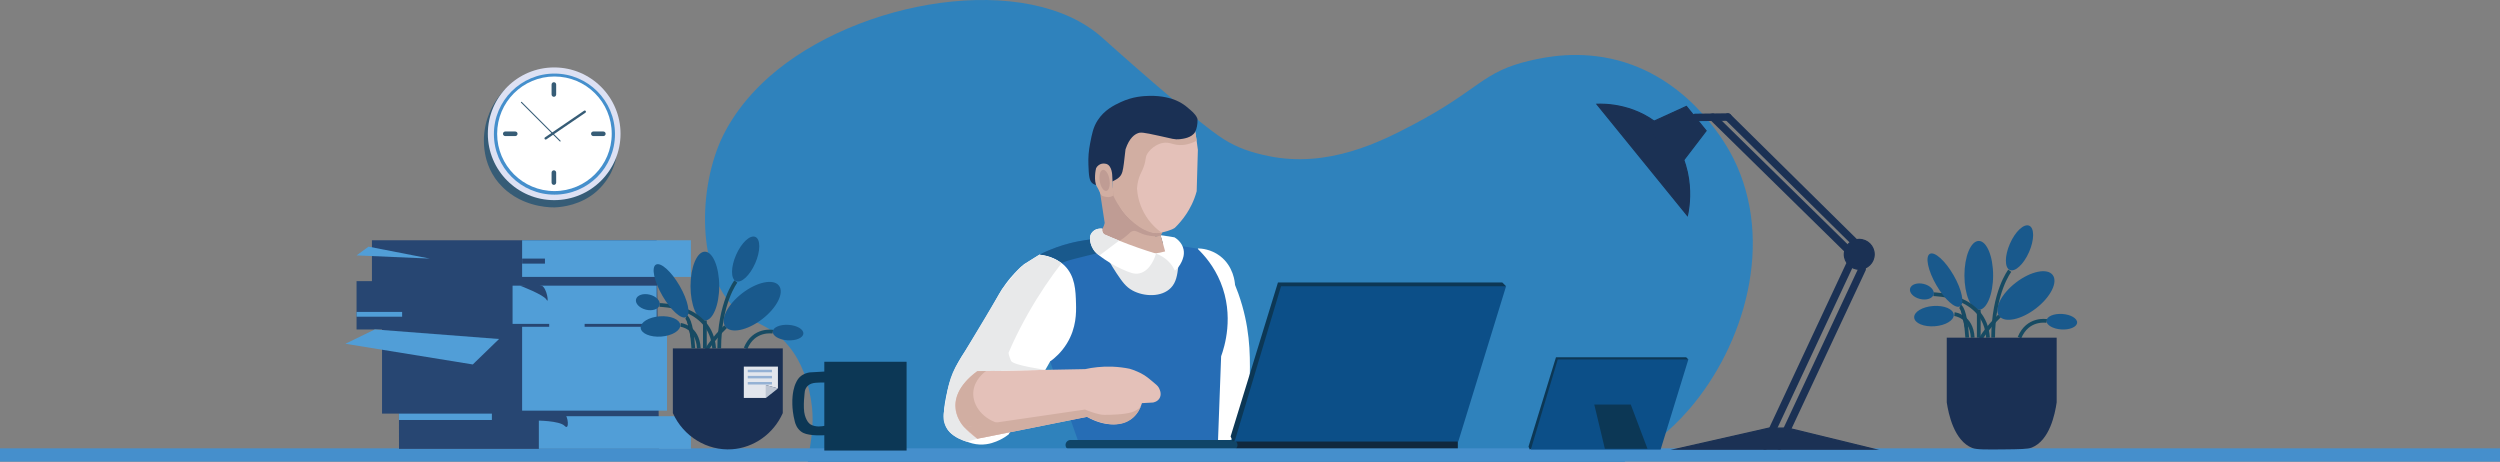 <?xml version="1.0" encoding="utf-8"?>
<!-- Generator: Adobe Illustrator 24.0.3, SVG Export Plug-In . SVG Version: 6.00 Build 0)  -->
<svg version="1.1" id="Layer_1" xmlns="http://www.w3.org/2000/svg" xmlns:xlink="http://www.w3.org/1999/xlink" x="0px" y="0px"
	 viewBox="0 0 2000 369.41" style="enable-background:new 0 0 2000 369.41;" xml:space="preserve">
<rect x="0" y="0" width="2000" height="369.41" fill="#808080" stroke="none"/>
<style type="text/css">
	.st0{fill:#2F82BC;}
	.st1{fill:#E8E9EA;}
	.st2{fill:#FFFFFF;}
	.st3{fill:#266DB5;}
	.st4{fill:#E0E0E0;}
	.st5{fill:#F7F3F2;}
	.st6{fill:#0B344C;}
	.st7{fill:#BF9C94;}
	.st8{fill:#E4C1B9;}
	.st9{fill:#D1AEA2;}
	.st10{fill:#1A3054;}
	.st11{fill:#19598C;}
	.st12{fill:#458FCC;stroke:#10283E;stroke-width:8;stroke-miterlimit:10;}
	.st13{fill:#458FCC;stroke:#104568;stroke-width:8;stroke-linecap:round;stroke-miterlimit:10;}
	.st14{fill:#0C3755;}
	.st15{fill:#0C4F88;}
	.st16{fill:#458FCC;}
	.st17{fill:#274672;}
	.st18{fill:#519ED7;}
	.st19{fill:none;stroke:#174B63;stroke-width:3;stroke-miterlimit:10;}
	.st20{fill:#1A3054;stroke:#174B63;stroke-width:3;stroke-miterlimit:10;}
	.st21{fill:#E2E6ED;}
	.st22{fill:#BCC5D3;}
	.st23{fill:none;stroke:#94B1D4;stroke-width:2;stroke-miterlimit:10;}
	.st24{fill:url(#SVGID_1_);}
	.st25{fill:url(#SVGID_2_);}
	.st26{fill:#365C76;}
	.st27{fill:#DDE1F3;}
	.st28{fill:#1B3154;stroke:#1B3154;stroke-miterlimit:10;}
	.st29{fill:#1B3154;stroke:#1B3154;stroke-width:6;stroke-linecap:round;stroke-miterlimit:10;}
</style>
<path class="st0" d="M575,116.18c-18.26,45.5-14.94,111.37,18.88,135.2c11.44,8.06,23.95,9.54,36.99,25.4
	c11.55,14.04,14.96,28.96,16.92,37.95c6.83,31.42-3.45,45.88-5.7,93.9c-1,21.33-2.08,32.12,0.49,41.96
	c12.62,48.34,84.18,93.11,156.71,99.31c90.32,7.73,178.86-44.61,220.34-94.05c11.78-14.04,18.2-52.4,47.18-61.65
	c8.08-2.58,13.9-1.91,31.26-0.82c17.82,1.12,43.82,2.44,76.33,2.94c11.24,0.94,111.06,7.62,177.17-69.18
	c43.64-50.69,68.72-133.27,35.15-200.43c-3.79-7.58-32.16-62.22-91.95-78.29c-31.88-8.57-59.32-2.57-70.46,0
	c-38.87,8.96-39.96,22.96-93.95,51.38c-25.49,13.41-67.77,34.95-115.64,25.03c-14.3-2.96-24.72-6.63-35.4-13.24
	c-22.29-13.79-97.3-81.27-97.3-81.27c-59.86-53.91-196.2-31.31-266.91,31.31C587.96,85.69,577.83,109.13,575,116.18z"/>
<polygon class="st1" points="870.67,200.93 953.46,200.93 953.46,252.77 879.5,246.4 "/>
<path class="st2" d="M831.6,203.69c-4.12,2.55-8.24,5.1-12.36,7.65c-2.61,2.21-6.49,5.75-10.62,10.62
	c-6.09,7.18-9.49,13.45-11.15,16.46c-5.41,9.82-13.39,23.22-24.96,41.95c-9.48,13.44-13.22,25.78-14.87,33.45
	c-2.28,10.64-5.19,24.19,2.12,31.86c4.02,4.22,11.26,6.8,13.69,7.66c2.85,1.02,5.97,2.1,10.26,2.29c7.41,0.33,13.07-2.26,15.88-3.58
	c3.25-1.53,5.7-3.23,7.29-4.47c11.07-19.47,22.15-38.94,33.22-58.41l43.55-15.93l-23.52-69.56H831.6z"/>
<path class="st2" d="M958.3,198.72c3,0.07,10.43,0.67,17.46,5.9c11.12,8.26,12.15,21.3,12.27,23.31c1.49,3.64,3.71,9.42,5.78,16.7
	c6.85,24.05,6.41,44.21,5.82,63.74c-0.26,8.77-0.97,21.04-2.99,35.74c-7.55,4.85-15.1,9.7-22.66,14.55
	c-0.81-26.76-1.61-53.52-2.42-80.28L958.3,198.72z"/>
<path class="st3" d="M831.6,203.69c5.52-2.77,12.27-5.64,20.18-7.97c10.79-3.18,20.47-4.39,28.14-4.78
	c3.85,12.18,9.02,21.32,13.28,27.61c4.74,7.01,7.44,10.9,12.74,13.81c9.21,5.05,23.39,5.58,30.8-2.12
	c4.28-4.45,5.04-10.32,5.84-16.46c0.97-7.44-0.08-13.63-1.06-17.52c5.49,0.89,10.97,1.77,16.46,2.66
	c5.54,5.29,13.22,14.1,18.46,26.88c11.1,27.07,3.07,52.02,0.46,59.2c-0.87,23.52-1.74,47.04-2.61,70.56c-36.94,0-73.89,0-110.83,0
	c-7.79-22.13-15.58-44.25-23.36-66.38c3.67-2.66,9.08-7.3,13.49-14.54c7.58-12.42,7.41-24.6,7.22-31.66
	c-0.29-10.56-0.61-22.11-9.32-30.64C844.57,205.58,835.81,204.09,831.6,203.69z"/>
<path class="st6" d="M929.95,198.69c0.21-0.08,3.71-1.47,4.32-4.96c0.34-1.95-0.41-3.52-0.71-4.09c-4.95-1.38-9.9-2.75-14.85-4.13
	c-2.54-0.47-5.07-0.93-7.61-1.4C917.38,188.98,923.66,193.83,929.95,198.69z"/>
<path class="st7" d="M923.93,186.93l1.8,11.01c-5.16-0.01-10.91-0.31-17.13-1.11c-9.21-1.17-17.26-3.14-23.97-5.25
	c-0.73-0.18-1.76-0.48-2.92-1c-1.81-0.81-3.53-1.59-3.68-2.73c-0.13-1.08,1.23-1.68,2.68-3.29c1.04-1.15,2.33-3.05,3.05-6.17
	c-0.82-5.38-1.64-10.76-2.46-16.15c-0.82-5.38-1.64-10.76-2.46-16.15c7.92,3.03,15.84,6.05,23.76,9.08L923.93,186.93z"/>
<path class="st2" d="M924.83,202.9c1.19-1.06,5.83-5.33,5.24-8.64c-0.09-0.52-0.54-2.28-1.15-4.15c-0.29-0.87-0.55-1.59-0.73-2.06
	c3.8,0.61,7.6,1.22,11.4,1.82c1.04,0.62,6.05,3.73,7.26,9.72c0.86,4.26-0.64,7.75-1.42,9.56c-1.63,3.79-4.09,6.16-5.51,7.35
	c-0.82-1.77-2.07-3.94-3.98-6.12C932,205.88,927.4,203.82,924.83,202.9z"/>
<path class="st7" d="M929.83,186.23l-0.35-4.66c-4.64-1.44-9.29-2.88-13.93-4.32c-0.42,0.76-1.05,1.64-1.96,2.45
	c-3.13,2.75-7.17,2.42-8.16,2.31c4.55,2.94,10.91,6.04,18.85,7.04c1.34,0.17,2.64,0.26,3.88,0.3
	C928.72,188.31,929.28,187.27,929.83,186.23z"/>
<path class="st8" d="M891.38,140.61c0,0-0.24,15.2,1.36,18.08c1.61,2.88,3.49,8.86,9.41,14.6c5.92,5.74,17.6,14.73,26.6,12.84
	c8.99-1.89,11.16-3.92,11.16-3.92c2.69-2.61,6.08-6.33,9.29-11.21c2.62-3.99,6.07-10.2,8.15-18.04l0.95-33.06l0,0
	c0,0-2.17-17.46-3.1-18.99c-0.93-1.52-18.92-6.13-18.92-6.13l-33.36,5.45L891.38,140.61z"/>
<path class="st9" d="M929.17,186.04c-3.39-2.43-9.44-7.44-14-15.88c-4.31-7.97-5.31-15.33-5.57-19.44c0.36-4.98,1.55-8.63,2.6-11.07
	c1.08-2.51,2.22-4.22,3.29-7.79c0.31-1.03,0.51-1.86,0.65-2.57c0.4-2.02,0.61-3.47,0.65-3.74c0.39-2.72,5.41-9.43,12.99-11.1
	c6.45-1.41,8.51,2.19,16.48,1.53c4.9-0.41,8.74-2.16,11.05-3.44c-0.66-4.29-1.29-7.57-1.75-9.78c-0.21-0.98-0.44-2.03-0.92-3.37
	c-0.87-2.39-2-4.18-2.84-5.33c-21.85,4.46-43.71,8.93-65.56,13.39l3.56,33.42l0.83,15.65c3.66,7.79,8.01,13.26,11.17,16.69
	c3.2,3.47,7.79,7.66,13.62,10.6c3.97,2,7.04,2.67,9.96,2.65C926.97,186.44,928.28,186.23,929.17,186.04z"/>
<path class="st10" d="M891.95,144.12c2.34-1.23,3.34-2.18,3.96-2.9c1.96-2.25,2.42-4.69,3.22-10.73c0.56-4.28,0.98-8.02,1.29-11.05
	c3.14-9.41,7.56-12.04,10.09-12.94c1.99-0.71,3.84-0.72,16.39,2.08c11.21,2.5,12.91,3.21,16.81,2.79c2.55-0.28,9.78-1.07,12.41-5.86
	c1.19-2.16,2.03-6.2,1.9-9.68c0-0.11-0.01-0.17-0.01-0.25c-0.08-0.93-0.7-3.29-5.83-7.75c-2.17-1.89-4.54-3.94-7.79-5.78
	c0,0-1.74-0.97-3.64-1.78c-3.47-1.48-11.17-3.86-21.42-3.57c-4.49,0.12-13.07,0.45-22.86,5.05c-4.98,2.34-12.98,6.1-18.44,14.67
	c-3.45,5.41-4.42,10.43-5.98,18.53c-1.06,5.49-1.55,10.98-1.32,16.7c0.34,8.7,0.51,13.06,3.54,15.24
	C880.01,151.01,891.09,144.57,891.95,144.12z"/>
<path class="st9" d="M889.8,140.87c0,0,0.07-8.54-4.96-9.81c-5.03-1.28-7.73,2.73-8,3.62c-0.28,0.88-2.11,10.21,0.74,14.76
	c2.84,4.56,2.39,6.94,5.45,7.69c3.06,0.76,4.56,0.73,6.09,0.05s1.53-0.67,1.53-0.67L889.8,140.87z"/>
<ellipse transform="matrix(0.987 -0.161 0.161 0.987 -11.683 144.286)" class="st7" cx="883.64" cy="144.16" rx="3.95" ry="8.55"/>
<path class="st11" d="M831.6,203.69c4.96-2.49,9.48-4.34,13.28-5.71c2.97-1.07,6.68-2.28,10.98-3.38c1.79-0.46,4.23-1.04,7.12-1.6
	c3.69-0.71,6.63-1.1,8.16-1.29c0.5-0.06,0.74-0.09,0.83-0.1c3.57-0.31,8.25,1.02,10.72,4.13c1.98,2.49,2,5.19,2,5.19
	s-27.81,6.55-31.6,8.02c-3.78,1.48-3.78,1.48-3.78,1.48c-1.03-0.8-2.18-1.61-3.48-2.36C840.55,204.97,835.32,203.98,831.6,203.69z"
	/>
<path class="st9" d="M893.23,193.99c3,2.3,7.66,5.26,13.92,7.14c11.14,3.34,20.7,1.23,24.96,0c-0.74-2.93-1.55-5.92-2.43-8.96
	c-0.35-1.22-0.71-2.44-1.08-3.63c-0.95,0.19-2.4,0.42-4.17,0.46c-1.27,0.03-5.32,0.01-10.56-1.92c-4.06-1.5-5.15-2.79-7.42-2.28
	c-1.63,0.37-2.58,1.39-3.65,2.41C900.86,189.05,897.83,191.53,893.23,193.99z"/>
<path class="st2" d="M883.41,187.5c3.84,1.7,7.8,3.38,11.89,5.02c10.22,4.1,20.11,7.52,29.53,10.38
	c-0.52,1.78-4.14,13.63-13.16,15.76c-4.23,0.99-7.87-0.57-14.34-3.45c-4.94-2.2-11.99-5.92-19.65-12.21c-2.29-1.88-4.41-5-5.31-9.03
	c-0.34-1.53-0.85-3.97,0.36-6.49c1.01-2.1,2.68-3.16,3.19-3.45c2.63-1.54,5.26-1.06,5.92-0.92c-0.08,0.39-0.24,1.38,0.19,2.52
	C882.42,186.64,883.1,187.25,883.41,187.5z"/>
<path class="st1" d="M849.31,210.43c-8.65,11.2-17.92,24.64-26.84,40.39c-9.35,16.5-16.33,32.06-21.59,45.76
	c-6.34,18.14-12.68,36.28-19.02,54.42l-8.41,2.34c0,0-21.6-4.98-18.35-23.76c3.25-18.78,3.62-27.32,12.3-41.16
	c8.68-13.84,34.42-57.35,34.42-57.35s11.98-14.94,14.7-17.34c2.72-2.4,15.09-10.05,15.09-10.05c2.27,0.27,5.04,0.8,8.09,1.85
	C843.82,206.96,847.04,208.85,849.31,210.43z"/>
<path class="st8" d="M868.16,295.29c-28.77,0.55-57.54,1.1-86.3,1.65c0,0-39.65,26.3,0,54.06c29.24-5.84,58.48-11.69,87.72-17.53
	c14.19,8.19,29.21,8.07,37.82-0.44c1.88-1.86,4.45-5.09,6.16-10.52c2.93-0.16,5.86-0.32,8.79-0.48c0.34-0.05,4.18-0.66,5.65-4.15
	c1.41-3.33-0.41-6.72-0.99-7.79c-0.75-1.4-2.48-2.83-5.92-5.65c-2.56-2.1-3.88-3.17-5.66-4.29c-2.3-1.44-4.19-2.27-5.66-2.92
	c-2.35-1.03-4.42-1.74-6.05-2.22c-4.07-0.83-8.76-1.48-13.95-1.68C881.31,293.03,873.98,294.01,868.16,295.29z"/>
<path class="st9" d="M771.36,341.77l96.6-14.13c0,0,10,4.25,15.35,4.25c5.36,0,16.27-0.24,22.11-2.12c5.84-1.89,7.24-4.83,7.24-4.83
	s-7.5,26.05-43.1,8.54L781.86,351L771.36,341.77z"/>
<path class="st1" d="M879.5,204.44l15.8-11.93l-11.89-5.02c-0.32-0.25-1.07-0.93-1.45-2.09c-0.18-0.55-0.51-1.57-0.12-2.32
	c0.01-0.02,0.04-0.07,0.03-0.13c-0.1-0.36-1.95-0.22-3.31,0.08c-0.58,0.13-1.43,0.32-2.41,0.85c-0.51,0.27-3.14,1.73-3.93,4.66
	c-0.28,1.05-0.25,2.06-0.23,2.79c0.01,0.38,0.06,1.58,0.51,3.24c0.94,3.5,2.8,5.87,3.17,6.33
	C876.94,202.52,878.32,203.66,879.5,204.44z"/>
<path class="st9" d="M788.83,296.81c-1.4,1.02-9.66,7.22-10.21,17.15c-0.61,10.97,8.42,22.18,22.25,25.19
	c-9.84,0.87-19.68,1.75-29.52,2.62c0,0-21.27-21.54,10.49-44.83L788.83,296.81z"/>
<path class="st1" d="M836.27,295.9c0,0-25.84-3.66-27.43-7.2s-2.08-6.45-2.08-6.45l-8.89,6.83l-2.29,7.61L836.27,295.9z"/>
<line class="st12" x1="987.67" y1="355.98" x2="1166.26" y2="355.98"/>
<line class="st13" x1="856.43" y1="355.98" x2="986" y2="355.98"/>
<polygon class="st14" points="1022.36,225.98 984.48,349.18 986.25,353.25 1204.86,228.99 1201.85,225.98 "/>
<polygon class="st15" points="1024.84,228.99 987.67,353.25 1166.62,353.25 1204.86,228.99 "/>
<rect y="358.66" class="st16" width="2000" height="10.61"/>
<rect x="659.45" y="289.41" class="st14" width="65.82" height="71.03"/>
<path class="st14" d="M659.45,340.69c-1.44,0.31-6.89,1.36-11.04-1.18c-0.65-0.4-2.9-1.88-4.5-7.24c-1.88-6.32,0-19.53,0-19.53
	c0.3-1.25,0.97-2.98,2.66-4.38c3.17-2.63,7.65-2.21,12.88-2.36c14.77-0.41,27.8-5.05,27.8-5.05l-27.8-3.7
	c-3.88,0.22-7.77,0.45-11.65,0.67c-1.66,0.23-4.94,0.94-7.77,3.53c-0.98,0.89-2.31,2.39-3.71,5.72c-0.58,1.37-2.71,6.74-2.45,16.31
	c0.09,3.34,0.5,8.09,1.96,13.7c0.43,1.79,1.56,5.3,4.73,7.83c2.73,2.18,5.64,2.56,9.49,3.06c4.05,0.53,12.27,0,12.27,0l0,0
	l26.98-5.72L659.45,340.69z"/>
<g>
	<path class="st17" d="M297.55,192.22v32.69h-12.31v38.64h20.38v67.35c4.51,0,9.02,0,13.53,0c0.02,9.39,0.04,18.79,0.05,28.18
		c69.35,0,138.69,0,208.04,0l-1.91-166.86H297.55z"/>
	<rect x="417.7" y="192.22" class="st18" width="135.01" height="29.3"/>
	<rect x="410.06" y="228.53" class="st18" width="115.27" height="30.57"/>
	<rect x="417.7" y="261.43" class="st18" width="115.91" height="67.08"/>
	<rect x="431.08" y="332.97" class="st18" width="121.64" height="26.11"/>
	<polygon class="st18" points="299.88,263.55 276.32,275.02 378.22,291.57 399.23,271.2 	"/>
	<path class="st18" d="M285.24,204.32c19.53,0.85,39.06,1.7,58.59,2.55l-49.04-9.55C291.6,199.65,288.42,201.99,285.24,204.32z"/>
	<rect x="319.15" y="330.9" class="st18" width="74.35" height="5.09"/>
	<rect x="439.36" y="243.81" class="st18" width="28.34" height="28.23"/>
	<rect x="285.24" y="249.54" class="st18" width="36.46" height="3.82"/>
	<path class="st17" d="M416,228.53c0,0,19.11,7.22,21.23,11.25c2.12,4.03,0.42-9.34-3.82-11.25C429.17,226.61,416,228.53,416,228.53
		z"/>
	<rect x="417.7" y="206.87" class="st17" width="18.26" height="4.03"/>
	<path class="st17" d="M429.26,336.46c0,0,18.36,0,22.45,4.25c4.09,4.25,2.71-8.6,0-9.08s-22.45-0.48-22.45-0.48V336.46z"/>
</g>
<g>
	<ellipse class="st11" cx="563.9" cy="228.89" rx="11.48" ry="27.55"/>
	
		<ellipse transform="matrix(0.793 -0.609 0.609 0.793 -24.689 417.223)" class="st11" cx="601.85" cy="244.96" rx="26.99" ry="13.08"/>
	
		<ellipse transform="matrix(0.402 -0.916 0.916 0.402 166.696 670.207)" class="st11" cx="596.47" cy="207.48" rx="19.33" ry="8.35"/>
	<path class="st19" d="M571.3,278.71c-2.45-34.66-43.65-34.73-43.65-34.73"/>
	
		<ellipse transform="matrix(0.065 -0.998 0.998 0.065 323.82 877.983)" class="st11" cx="630.48" cy="266.17" rx="6.2" ry="12.28"/>
	<ellipse transform="matrix(0.866 -0.5 0.5 0.866 -44.419 299.607)" class="st11" cx="536.86" cy="232.69" rx="7.95" ry="24.23"/>
	
		<ellipse transform="matrix(0.235 -0.972 0.972 0.235 161.554 688.633)" class="st11" cx="518.21" cy="241.69" rx="6.2" ry="9.71"/>
	
		<ellipse transform="matrix(0.997 -0.073 0.073 0.997 -17.719 39.46)" class="st11" cx="528.62" cy="261.07" rx="15.87" ry="8.13"/>
	<path class="st19" d="M544.45,259.91c0,0,13.64,1.26,14.62,18.8"/>
	<line class="st19" x1="563.9" y1="256.44" x2="563.9" y2="278.71"/>
	<path class="st19" d="M588.7,225.18c0,0-13.14,16.91-13.32,53.53"/>
	<path class="st19" d="M580.44,261.4c0,0-20.89,19.28-21.38,35.87"/>
	<path class="st19" d="M618.22,265.37c0,0-15.17-2.73-21.75,13.33"/>
	<path class="st10" d="M538.28,278.71h87.94v51.76c-7.36,16.53-23.02,27.73-40.63,28.94c-19.84,1.36-38.85-10.19-47.31-28.94
		C538.28,313.21,538.28,295.96,538.28,278.71z"/>
	<path class="st20" d="M548.98,253.67c0,0,4.21,2.12,5.68,25.03"/>
	<g>
		<polygon class="st21" points="595.06,293.28 595.06,318.36 612.76,318.36 612.76,308.03 622.35,310.74 622.35,293.28 		"/>
		<polygon class="st22" points="612.76,318.36 622.35,310.74 612.76,308.03 		"/>
	</g>
	<line class="st23" x1="598.21" y1="296.81" x2="617.56" y2="296.81"/>
	<line class="st23" x1="598.21" y1="301.71" x2="617.56" y2="301.71"/>
	<line class="st23" x1="598.21" y1="306.61" x2="617.56" y2="306.61"/>
</g>
<path class="st26" d="M403.82,71.61c-4.43,4.65-12.18,14.19-15.33,28.29c-2.04,9.12-1.34,16.51-0.98,19.41
	c0.49,3.89,1.8,13.41,8.48,23.16c0.94,1.37,4.09,5.81,9.46,10.28c16.81,13.97,37.39,13.22,39.06,13.13
	c4.81-0.25,20.39-1.67,33.04-13.01c6.98-6.26,10.58-13.31,11.24-14.63c0,0,3.32-6.65,4.22-12.44
	C494.89,113.69,458.35,90.46,403.82,71.61z"/>
<circle class="st27" cx="443.35" cy="107.03" r="53.08"/>
<circle class="st16" cx="443.55" cy="107.29" r="48.43"/>
<circle class="st2" cx="443.55" cy="107.03" r="45.83"/>
<path class="st26" d="M468.34,90.17l-31.26,21.32c-0.44,0.3-1.04,0.19-1.34-0.25l0,0c-0.3-0.44-0.19-1.04,0.25-1.34l31.26-21.32
	c0.44-0.3,1.04-0.19,1.34,0.25l0,0C468.9,89.27,468.78,89.87,468.34,90.17z"/>
<path class="st26" d="M417.44,81.55l30.97,30.97c0.16,0.16,0.16,0.43,0,0.6l-0.01,0.01c-0.16,0.16-0.43,0.16-0.6,0l-30.97-30.97
	c-0.16-0.16-0.16-0.43,0-0.6l0.01-0.01C417.01,81.39,417.28,81.39,417.44,81.55z"/>
<path class="st26" d="M443.1,77.44L443.1,77.44c-1.01,0-1.84-0.83-1.84-1.84v-7.99c0-1.01,0.83-1.84,1.84-1.84l0,0
	c1.01,0,1.84,0.83,1.84,1.84v7.99C444.93,76.61,444.11,77.44,443.1,77.44z"/>
<path class="st26" d="M443.1,147.91L443.1,147.91c-1.01,0-1.84-0.83-1.84-1.84v-7.99c0-1.01,0.83-1.84,1.84-1.84l0,0
	c1.01,0,1.84,0.83,1.84,1.84v7.99C444.93,147.08,444.11,147.91,443.1,147.91z"/>
<path class="st26" d="M472.84,107.03L472.84,107.03c0-1.01,0.83-1.84,1.84-1.84h7.99c1.01,0,1.84,0.83,1.84,1.84v0
	c0,1.01-0.83,1.84-1.84,1.84h-7.99C473.67,108.87,472.84,108.04,472.84,107.03z"/>
<path class="st26" d="M402.37,107.03L402.37,107.03c0-1.01,0.83-1.84,1.84-1.84h7.99c1.01,0,1.84,0.83,1.84,1.84v0
	c0,1.01-0.83,1.84-1.84,1.84h-7.99C403.2,108.87,402.37,108.04,402.37,107.03z"/>
<g>
	<path class="st28" d="M1277.66,83.44l72.25,88.92c0.6-2.41,9.17-39.99-17.6-67.62C1310.71,82.46,1282.2,83.24,1277.66,83.44z"/>
	<polygon class="st28" points="1316.65,99.98 1349.11,85.16 1364.86,104.61 1340.76,136.1 	"/>
	<circle class="st28" cx="1487.4" cy="203.47" r="11.93"/>
	<line class="st29" x1="1356.22" y1="93.94" x2="1382.32" y2="93.63"/>
	<line class="st29" x1="1476.69" y1="198.24" x2="1370.27" y2="93.77"/>
	<line class="st29" x1="1382.32" y1="93.63" x2="1487.4" y2="197.37"/>
	<line class="st29" x1="1479.48" y1="212.38" x2="1411.96" y2="356.68"/>
	<line class="st29" x1="1489.74" y1="215.17" x2="1423.48" y2="356.68"/>
	<polygon class="st28" points="1415.29,342.47 1340.76,359.36 1499.33,359.36 1430.13,342.47 	"/>
</g>
<g>
	<g>
		<polygon class="st14" points="1244.78,285.81 1222.8,357.3 1223.83,359.66 1350.68,287.56 1348.93,285.81 		"/>
		<polygon class="st15" points="1246.22,287.56 1224.65,359.66 1328.49,359.66 1350.68,287.56 		"/>
	</g>
	<polygon class="st14" points="1275.42,323.61 1283.89,359 1317.98,359 1304.61,323.61 	"/>
</g>
<g>
	<ellipse class="st11" cx="1583.02" cy="220.3" rx="11.48" ry="27.55"/>
	
		<ellipse transform="matrix(0.793 -0.609 0.609 0.793 191.357 1036.128)" class="st11" cx="1620.97" cy="236.37" rx="26.99" ry="13.08"/>
	
		<ellipse transform="matrix(0.402 -0.916 0.916 0.402 783.952 1598.198)" class="st11" cx="1615.59" cy="198.89" rx="19.33" ry="8.35"/>
	<path class="st19" d="M1590.41,270.12c-2.45-34.66-43.65-34.73-43.65-34.73"/>
	
		<ellipse transform="matrix(0.065 -0.998 0.998 0.065 1285.154 1886.907)" class="st11" cx="1649.59" cy="257.58" rx="6.2" ry="12.28"/>
	<ellipse transform="matrix(0.866 -0.5 0.5 0.866 96.411 808.014)" class="st11" cx="1555.98" cy="224.1" rx="7.95" ry="24.23"/>
	
		<ellipse transform="matrix(0.235 -0.972 0.972 0.235 949.637 1672.665)" class="st11" cx="1537.33" cy="233.11" rx="6.2" ry="9.71"/>
	
		<ellipse transform="matrix(0.997 -0.073 0.073 0.997 -14.346 114.156)" class="st11" cx="1547.73" cy="252.48" rx="15.87" ry="8.13"/>
	<path class="st19" d="M1563.56,251.32c0,0,13.64,1.26,14.62,18.8"/>
	<line class="st19" x1="1583.02" y1="247.85" x2="1583.02" y2="270.12"/>
	<path class="st19" d="M1607.82,216.59c0,0-13.15,16.91-13.32,53.53"/>
	<path class="st19" d="M1599.56,252.81c0,0-20.89,19.28-21.38,35.87"/>
	<path class="st19" d="M1637.34,256.78c0,0-15.17-2.73-21.75,13.33"/>
	<path class="st10" d="M1557.4,270.12h87.94v51.76c-1.34,9.38-5.62,30.43-19.89,36.17c-3.12,1.26-9.68,1.34-22.67,1.47
		c-14.34,0.14-21.52,0.2-24.96-1.14c-14.64-5.73-19.07-27.49-20.42-36.5C1557.4,304.62,1557.4,287.37,1557.4,270.12z"/>
	<path class="st20" d="M1568.1,245.09c0,0,4.21,2.12,5.68,25.03"/>
</g>
</svg>
